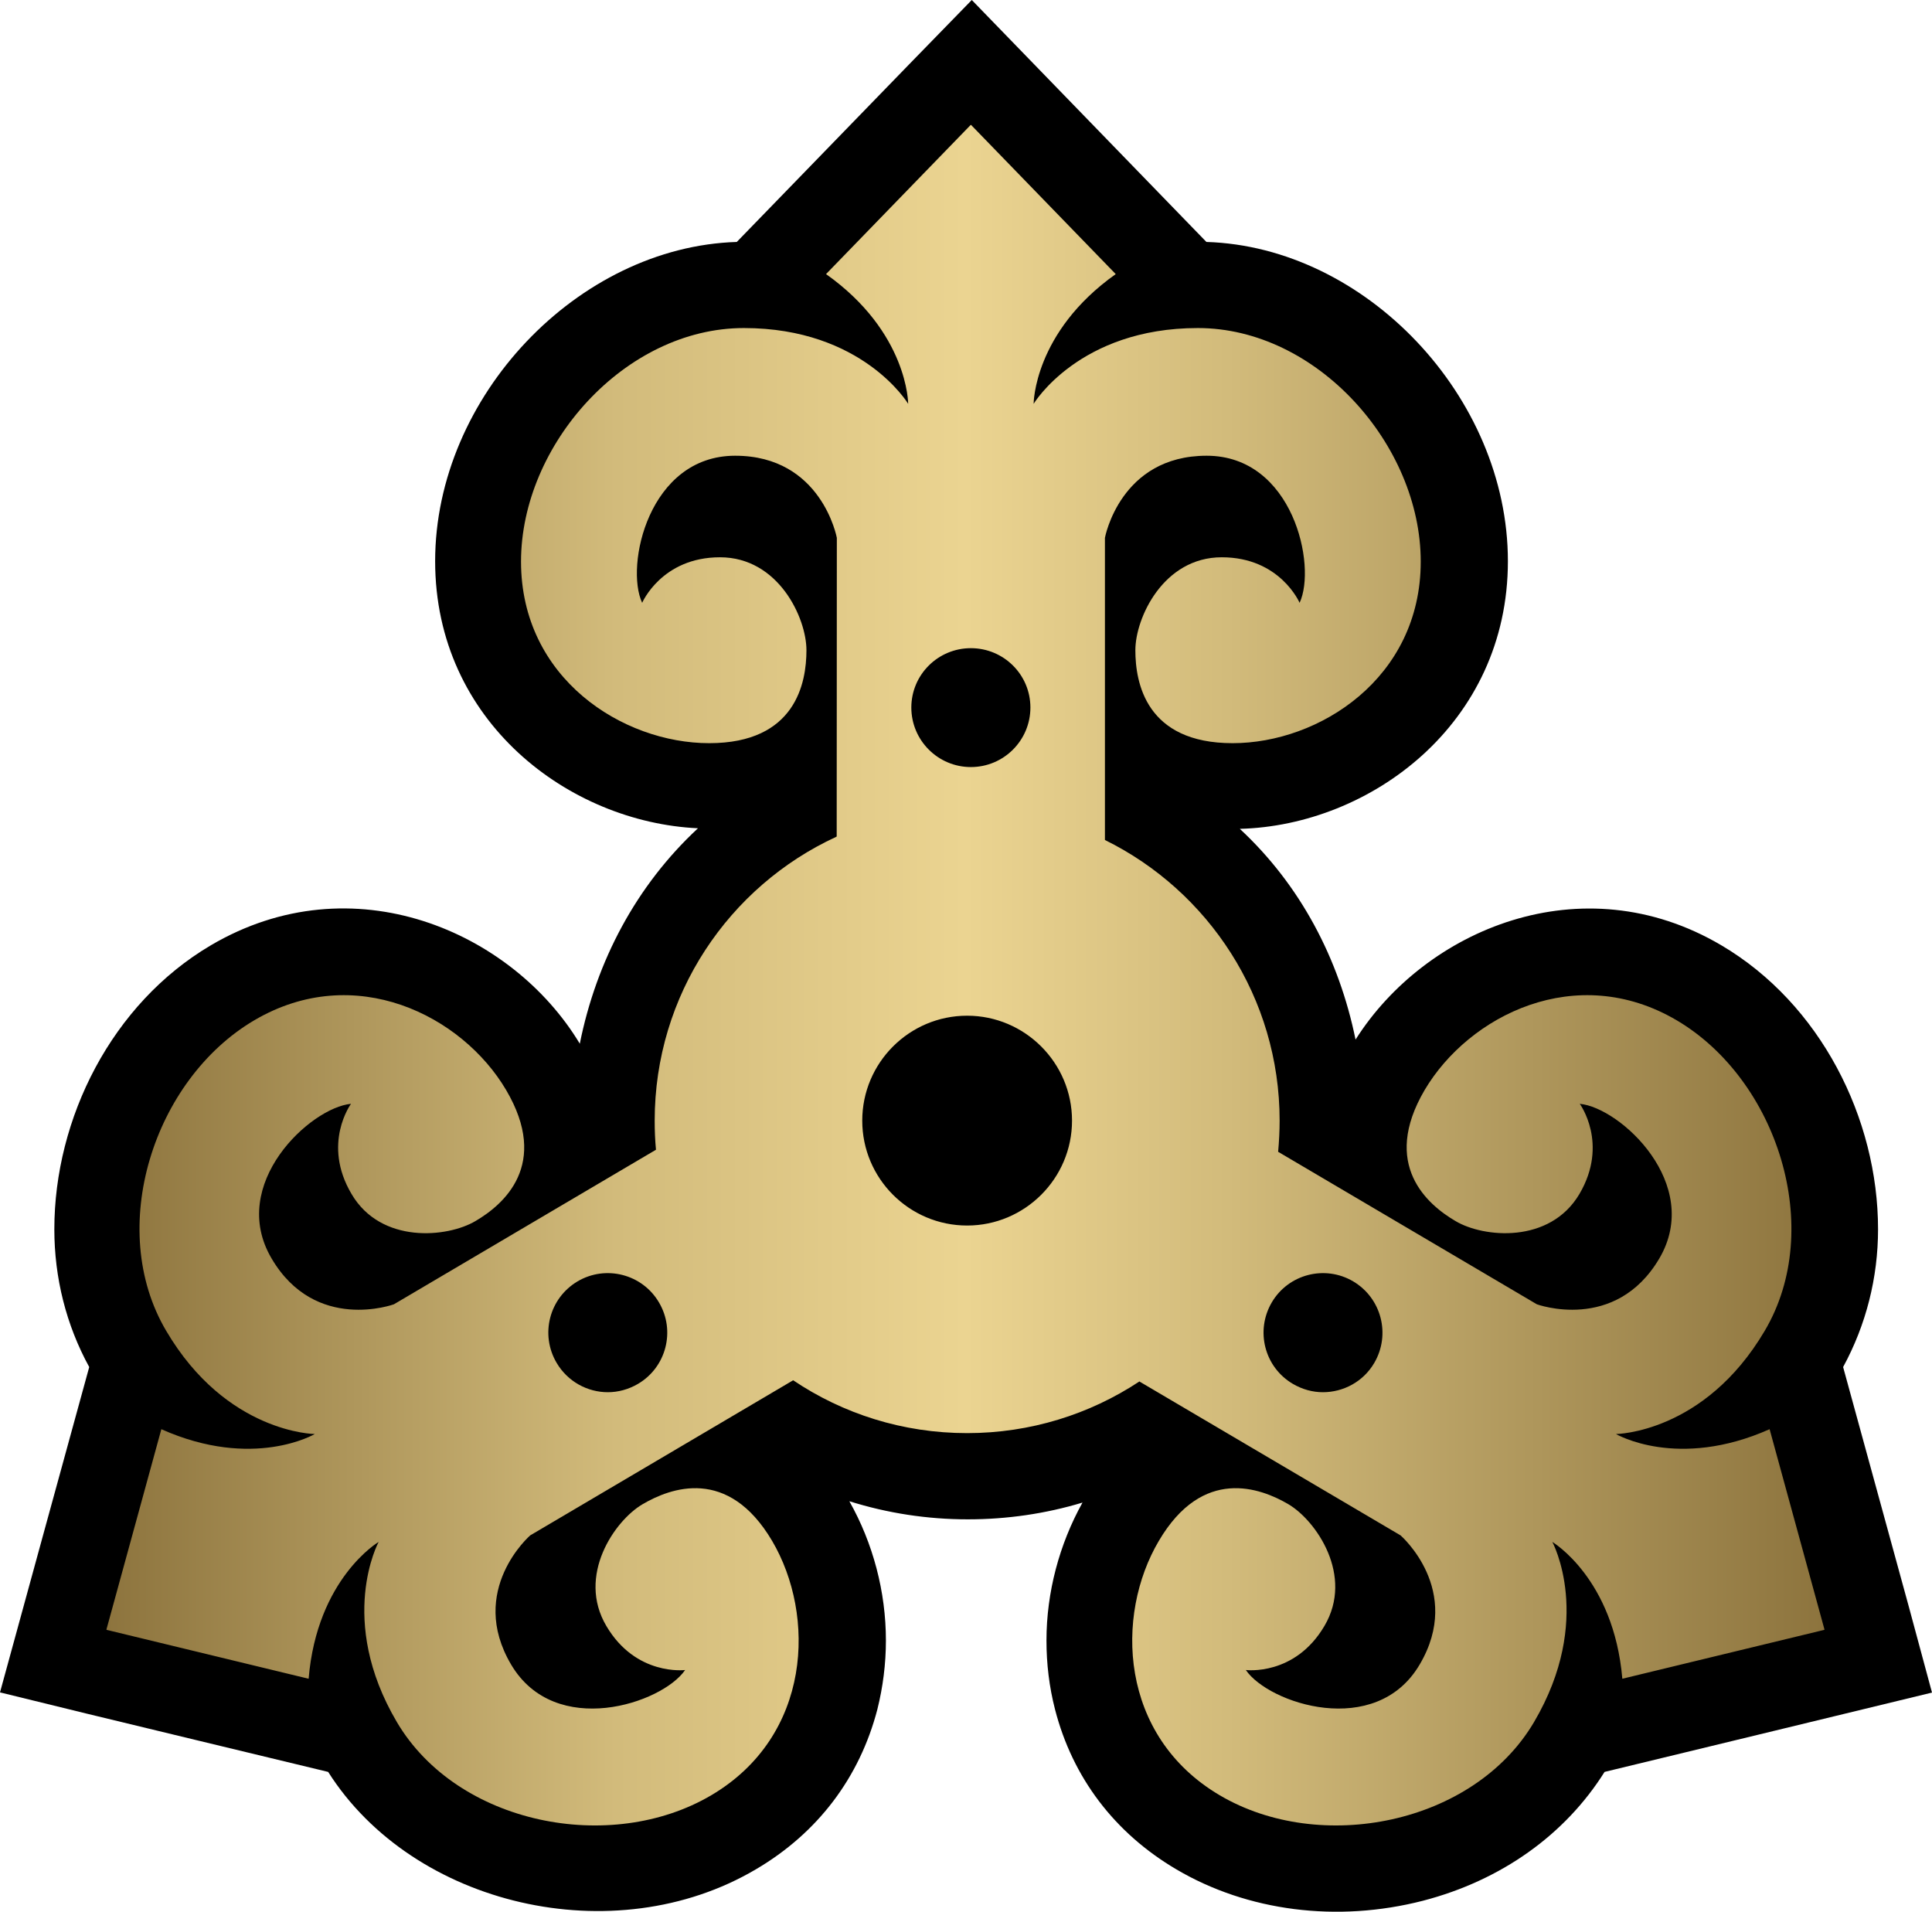 <?xml version="1.0" encoding="UTF-8" standalone="no"?>
<svg
   xmlns="http://www.w3.org/2000/svg"   version="1.1"
   width="600"
   height="593.676">
  <defs
     id="defs5630">
    <linearGradient
       x1="0"
       y1="0"
       x2="1"
       y2="0"
       id="linearGradient468"
       gradientUnits="userSpaceOnUse"
       gradientTransform="matrix(35.953,0,0,-35.953,465.026,258.908)"
       spreadMethod="pad">
      <stop
         style="stop-color:#8b723c"
         offset="0" />
      <stop
         style="stop-color:#d2bb7b"
         offset="0.3" />
      <stop
         style="stop-color:#ebd491"
         offset="0.5" />
      <stop
         style="stop-color:#d2bb7b"
         offset="0.65" />
      <stop
         style="stop-color:#8b723c"
         offset="1" />
    </linearGradient>
  </defs>
  <path
     d="m 282.37,19.946 c 0,0 -49.448,50.962 -53.559,55.192 -49.27,1.499 -93.673,47.994 -93.673,99.134 0,49.908 41.672,81.088 81.623,82.943 -19.129,17.749 -31.536,41.167 -36.7,66.901 -21.044,-34.949 -70.552,-56.512 -114.613,-30.542 -30.72,18.135 -48.573,53.678 -48.573,88.167 0,15.019 3.651,29.681 10.834,42.785 C 26.09,430.314 0,525.56 0,525.56 l 27.01,6.619 c 0,0 69.053,16.696 74.9,18.076 26.386,41.628 88.82,56.231 132.822,30.26 19.233,-11.294 32.219,-28.509 37.739,-49.671 1.736,-6.96 2.656,-14.143 2.656,-21.4 0,-15.122 -3.992,-30.2 -11.353,-43.245 11.813,3.71 24.175,5.625 36.804,5.625 12.11,0 24.116,-1.736 35.602,-5.209 -7.198,12.926 -11.19,27.885 -11.19,42.83 0,7.257 0.861,14.44 2.656,21.4 5.446,21.163 18.491,38.377 37.68,49.671 22.097,13.045 49.983,16.592 76.577,9.75 24.353,-6.322 44.18,-20.524 56.409,-40.01 C 504.116,548.875 600,525.62 600,525.62 l -7.242,-26.832 c 0,0 -18.788,-68.474 -20.361,-74.262 7.138,-13.104 10.848,-27.767 10.848,-42.785 0,-34.489 -17.912,-70.032 -48.632,-88.167 -43.423,-25.629 -92.07,-4.823 -113.633,29.265 -5.15,-25.214 -17.215,-48.053 -35.944,-65.446 40.47,-1.039 83.255,-32.515 83.255,-83.121 0,-51.14 -44.299,-97.635 -93.628,-99.134 C 370.552,70.908 301.796,0 301.796,0 l -19.426,19.946 z"
     id="path464"
      />
  <g
     transform="matrix(14.84,0,0,-14.84,-6867.945,4145.016)"
     id="g466">
    <path
       d="m 483.113,276.699 -3.027,-3.121 c 1.719,-1.219 1.719,-2.715 1.719,-2.715 l 0,0 c 0,0 -0.95,1.586 -3.438,1.586 l 0,0 c -2.492,0 -4.664,-2.445 -4.664,-4.887 l 0,0 c 0,-2.445 2.129,-3.8 3.938,-3.8 l 0,0 c 1.812,0 2.035,1.265 2.035,1.945 l 0,0 c 0,0.676 -0.586,1.945 -1.809,1.945 l 0,0 c -1.222,0 -1.629,-0.953 -1.629,-0.953 l 0,0 c -0.363,0.774 0.137,3.078 1.946,3.078 l 0,0 c 1.812,0 2.128,-1.718 2.128,-1.718 l 0,0 -0.003,-6.25 -0.012,-0.008 c -2.242,-1.035 -3.797,-3.305 -3.797,-5.938 l 0,0 c 0,-0.207 0.008,-0.41 0.027,-0.609 l 0,0 -5.484,-3.234 c 0,0 -1.641,-0.602 -2.559,0.957 l 0,0 c -0.922,1.558 0.813,3.16 1.661,3.238 l 0,0 c 0,0 -0.614,-0.832 0.011,-1.887 l 0,0 c 0.617,-1.051 2.008,-0.914 2.594,-0.566 l 0,0 c 0.586,0.343 1.562,1.179 0.641,2.742 l 0,0 c -0.918,1.558 -3.168,2.699 -5.274,1.457 l 0,0 c -2.105,-1.242 -3.105,-4.356 -1.84,-6.496 l 0,0 c 1.262,-2.145 3.11,-2.16 3.11,-2.16 l 0,0 c 0,0 -1.285,-0.758 -3.211,0.101 l 0,0 -1.149,-4.191 0.004,-0.008 4.227,-1.023 c 0.176,2.101 1.465,2.863 1.465,2.863 l 0,0 c 0,0 -0.883,-1.625 0.382,-3.77 l 0,0 c 1.266,-2.144 4.473,-2.773 6.579,-1.531 l 0,0 c 2.105,1.242 2.191,3.766 1.273,5.324 l 0,0 c -0.922,1.559 -2.125,1.11 -2.711,0.766 l 0,0 c -0.586,-0.344 -1.379,-1.496 -0.758,-2.547 l 0,0 c 0.621,-1.055 1.649,-0.922 1.649,-0.922 l 0,0 c -0.481,-0.703 -2.719,-1.445 -3.641,0.113 l 0,0 c -0.922,1.559 0.399,2.704 0.399,2.704 l 0,0 5.503,3.246 c 1.04,-0.7 2.293,-1.106 3.641,-1.106 l 0,0 c 1.324,0 2.563,0.395 3.594,1.074 l 0,0 0.008,0.008 5.468,-3.222 c 0,0 1.321,-1.145 0.399,-2.704 l 0,0 c -0.918,-1.558 -3.16,-0.816 -3.637,-0.113 l 0,0 c 0,0 1.024,-0.133 1.645,0.922 l 0,0 c 0.621,1.051 -0.172,2.203 -0.754,2.547 l 0,0 c -0.586,0.344 -1.793,0.793 -2.711,-0.766 l 0,0 c -0.922,-1.558 -0.832,-4.082 1.273,-5.324 l 0,0 c 2.102,-1.242 5.313,-0.613 6.578,1.531 l 0,0 c 1.262,2.145 0.383,3.77 0.383,3.77 l 0,0 c 0,0 1.285,-0.762 1.465,-2.863 l 0,0 4.227,1.023 0.003,0.008 -1.148,4.191 c -1.93,-0.859 -3.215,-0.101 -3.215,-0.101 l 0,0 c 0,0 1.848,0.015 3.113,2.16 l 0,0 c 1.266,2.14 0.262,5.254 -1.839,6.496 l 0,0 c -2.106,1.242 -4.356,0.101 -5.278,-1.457 l 0,0 c -0.918,-1.563 0.059,-2.399 0.645,-2.742 l 0,0 c 0.582,-0.348 1.972,-0.485 2.594,0.566 l 0,0 c 0.621,1.055 0.007,1.887 0.007,1.887 l 0,0 c 0.848,-0.078 2.582,-1.68 1.664,-3.238 l 0,0 c -0.921,-1.559 -2.562,-0.957 -2.562,-0.957 l 0,0 -5.414,3.191 c 0.019,0.215 0.031,0.434 0.031,0.652 l 0,0 c 0,2.575 -1.492,4.805 -3.652,5.871 l 0,0 -0.004,0.004 0,6.321 c 0,0 0.316,1.718 2.129,1.718 l 0,0 c 1.808,0 2.308,-2.304 1.945,-3.078 l 0,0 c 0,0 -0.406,0.953 -1.629,0.953 l 0,0 c -1.222,0 -1.808,-1.269 -1.808,-1.945 l 0,0 c 0,-0.68 0.222,-1.945 2.035,-1.945 l 0,0 c 1.808,0 3.937,1.355 3.937,3.8 l 0,0 c 0,2.442 -2.172,4.887 -4.664,4.887 l 0,0 c -2.488,0 -3.437,-1.586 -3.437,-1.586 l 0,0 c 0,0 0,1.496 1.718,2.715 l 0,0 -3.027,3.121 -0.008,0 z m -1.242,-12.191 c 0,0.687 0.559,1.242 1.246,1.242 l 0,0 c 0.688,0 1.246,-0.555 1.246,-1.242 l 0,0 c 0,-0.688 -0.558,-1.246 -1.246,-1.246 l 0,0 c -0.687,0 -1.246,0.558 -1.246,1.246 m -1.027,-8.645 c 0,1.211 0.984,2.196 2.195,2.196 l 0,0 c 1.207,0 2.195,-0.985 2.195,-2.196 l 0,0 c 0,-1.211 -0.988,-2.195 -2.195,-2.195 l 0,0 c -1.211,0 -2.195,0.984 -2.195,2.195 m 9.011,-5.508 c -0.593,0.348 -0.789,1.11 -0.441,1.704 l 0,0 c 0.348,0.593 1.113,0.789 1.703,0.441 l 0,0 c 0.594,-0.352 0.789,-1.113 0.442,-1.707 l 0,0 c -0.231,-0.395 -0.649,-0.613 -1.075,-0.613 l 0,0 c -0.214,0 -0.429,0.058 -0.629,0.175 m -15.406,0.438 c -0.351,0.594 -0.156,1.355 0.438,1.707 l 0,0 c 0.59,0.348 1.355,0.152 1.703,-0.441 l 0,0 c 0.351,-0.594 0.152,-1.356 -0.438,-1.704 l 0,0 c -0.199,-0.117 -0.418,-0.175 -0.632,-0.175 l 0,0 c -0.426,0 -0.84,0.222 -1.071,0.613"
       id="path480"
       style="fill:url(#linearGradient468)" />
  </g>
</svg>
